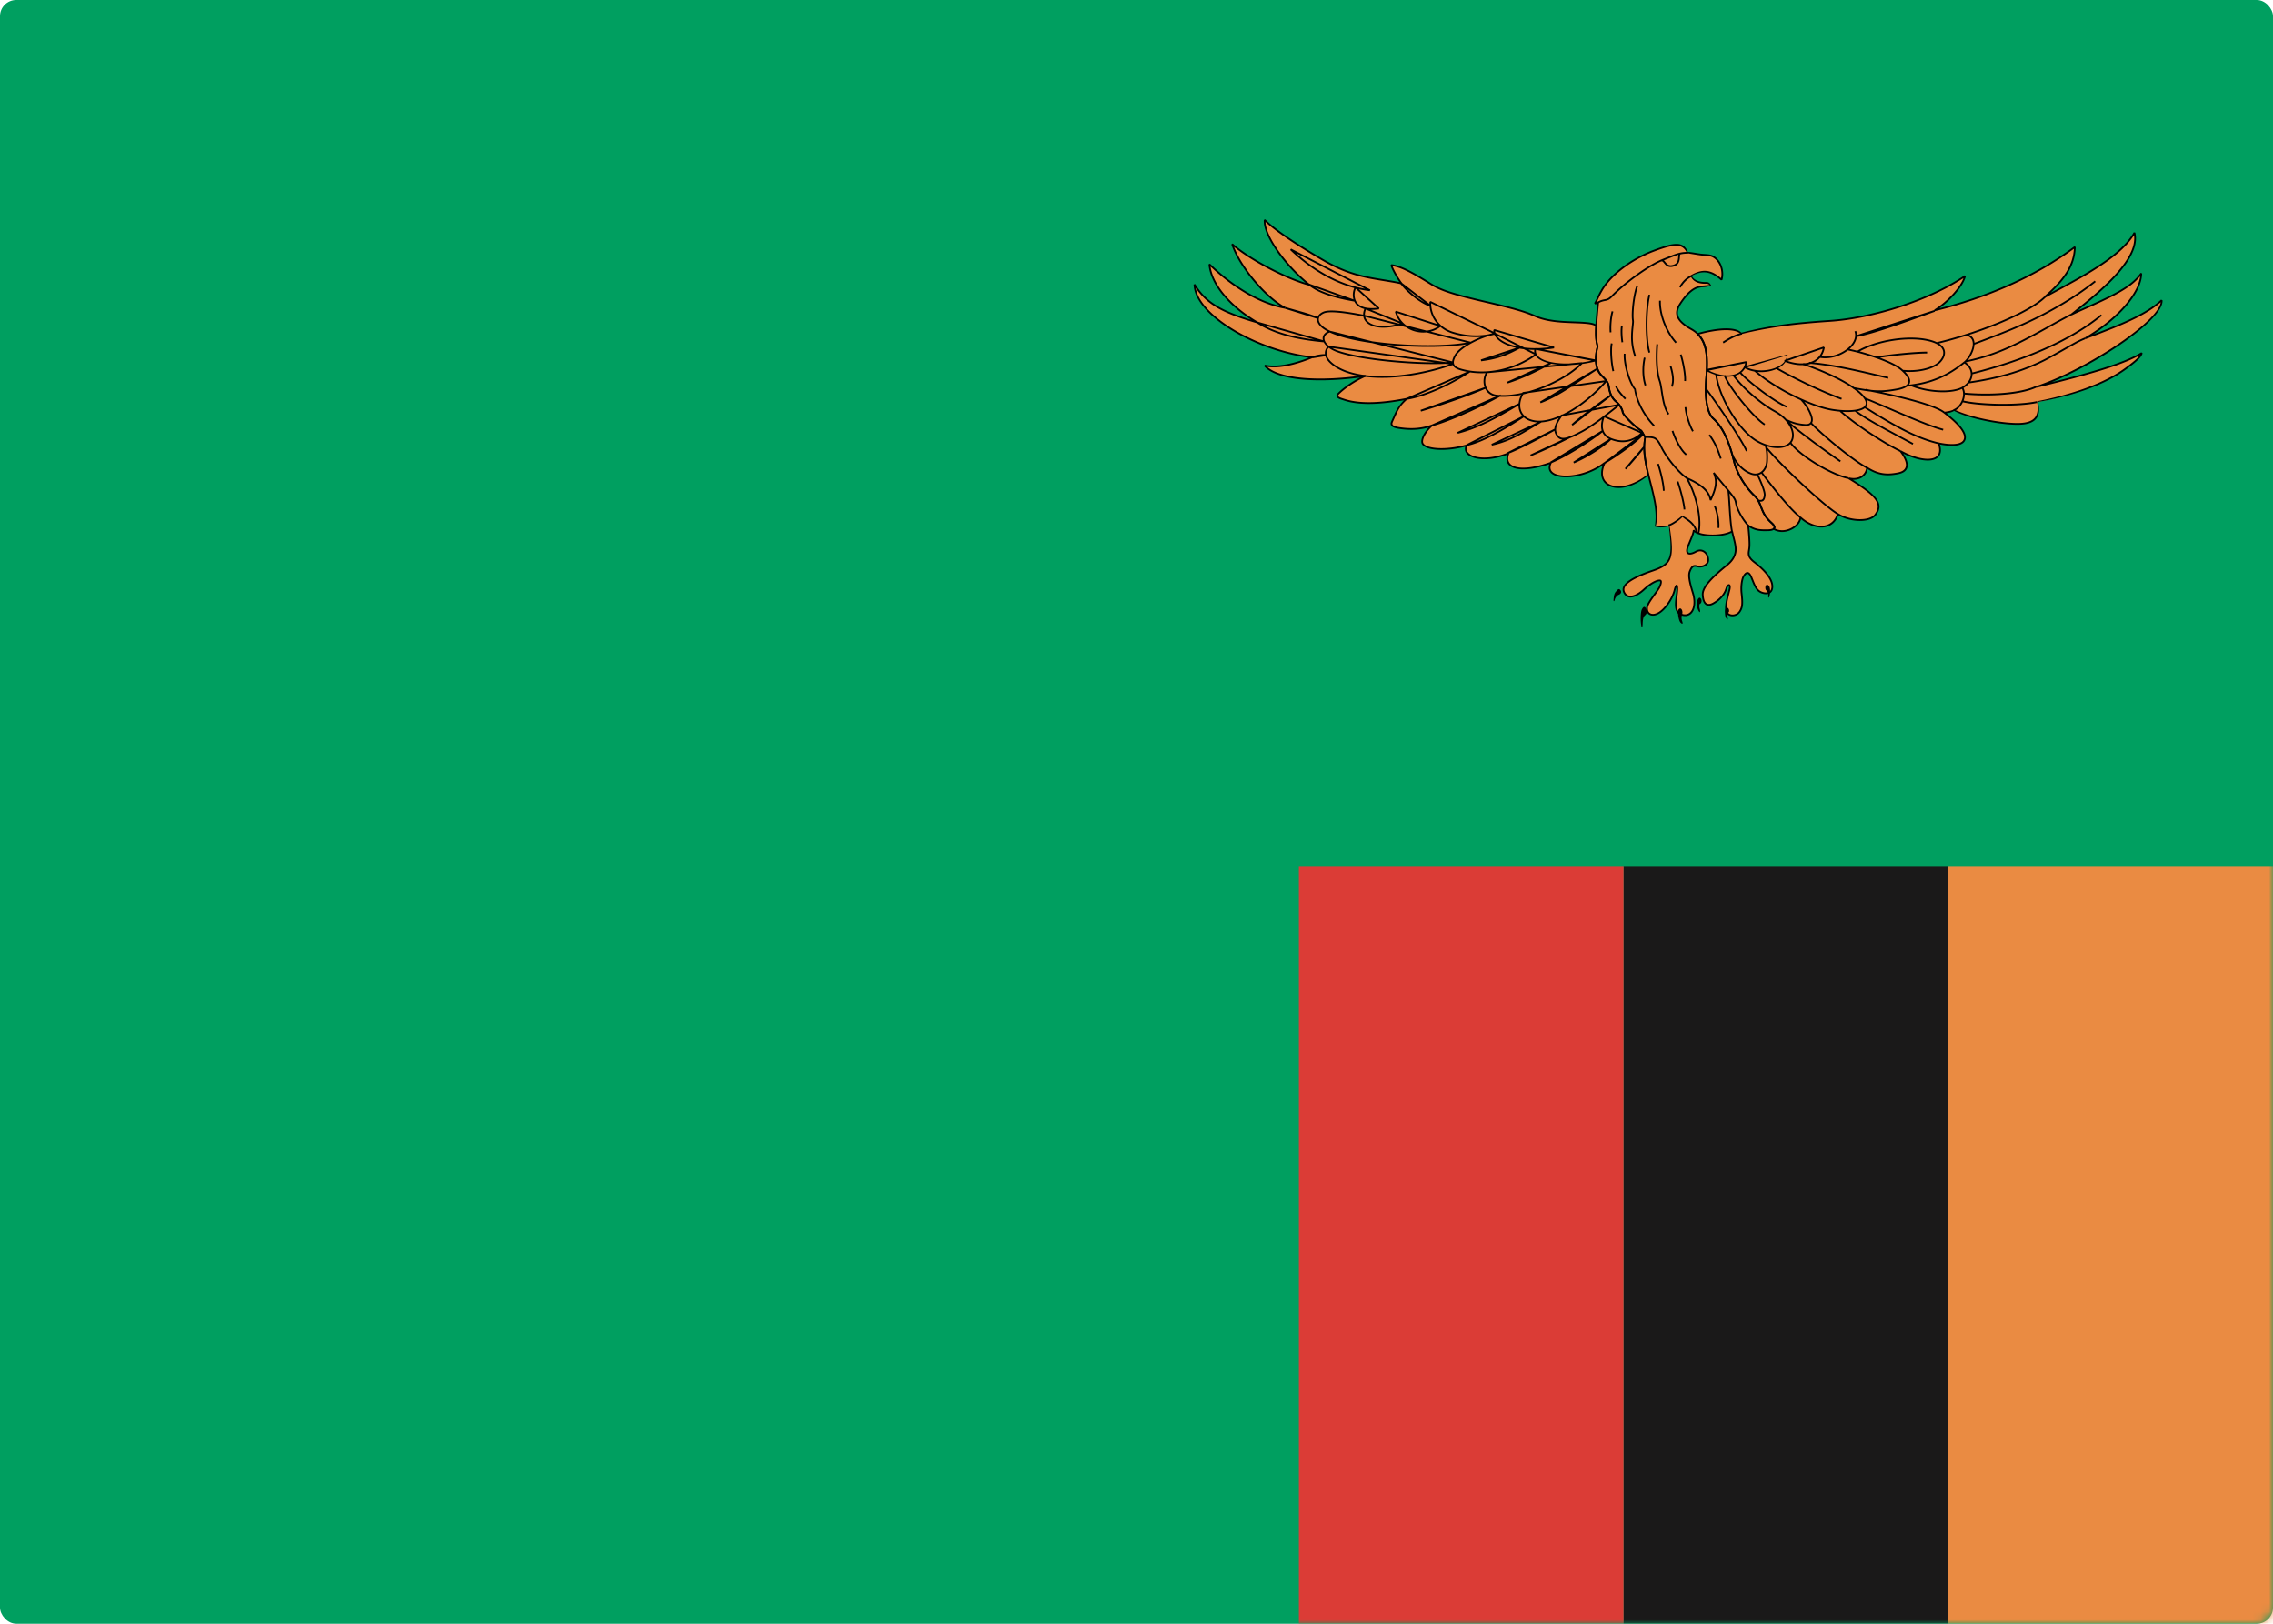 <svg width="280" height="200" viewBox="0 0 280 200" xmlns="http://www.w3.org/2000/svg" xmlns:xlink="http://www.w3.org/1999/xlink"><title>ZM</title><defs><rect id="a" width="280" height="200" rx="2"/></defs><g fill="none" fill-rule="evenodd"><mask id="b" fill="#fff"><use xlink:href="#a"/></mask><use fill="#009F60" xlink:href="#a"/><path fill="#EA8B42" mask="url(#b)" d="M240 106.667h40V200h-40z"/><path fill="#1A1919" mask="url(#b)" d="M200 106.667h40V200h-40z"/><path fill="#DB3C36" mask="url(#b)" d="M160 106.667h40V200h-40z"/><g mask="url(#b)"><path d="M210.142 34.84c-.92.026-1.595-.292-1.836-.827 1.498-.88 2.511-.683 3.768.437.241-.876 0-1.851-.532-2.436-.531-.585-.967-.585-1.69-.635-.725-.048-1.45-.243-1.934-.243-.708-1.56-2.482-.9-4.186-.26-2.77 1.04-5.26 2.927-6.377 4.81-.511.863-.573 1.202-.887 1.69.26-.032.242-.032.403-.13-.193 2.145-.45 4.127-.065 5.395-.482 1.853-.096 3.023.484 3.608s.82.829.918 1.512c.096.681.386 1.314.87 1.705.483.39.773.975.82 1.318.049.34 1.544 1.81 2.174 2.193.242.145.29.439.582.828-.63 3.706 1.884 7.411 1.302 11.067.436.048 1.015 0 1.596-.146.482 3.12.772 4.631-1.933 5.557-2.705.927-4.185 1.84-3.43 2.877.53.73 1.631.094 2.319-.537.531-.487 1.159-.926 1.642-1.072.484-.146.581 0 .338.633-.242.635-1.545 2-1.594 2.682-.048.683.531 1.17 1.45.633.917-.536 1.724-1.94 1.932-2.778.144-.585.387-.976.338 0-.048.975-.628 2.73.677 3.023 1.304.292 1.692-1.268 1.256-2.682-.435-1.413-.58-2.194-.387-2.68.194-.49.387-.78.869-.636.483.146 1.45-.048 1.402-.827-.05-.78-.725-1.414-1.498-.976-.773.439-1.353.374-1.015-.585.242-.683.677-1.512.725-2.047.532.78 3.527.877 4.735.146.29 1.463 1.063 2.779-.627 4.145-1.692 1.364-3.045 2.68-2.997 3.656.05.975.436 1.558 1.305 1.071.869-.486 1.4-1.17 1.594-1.803.194-.634.581-.634.387.147-.193.779-.531 1.9-.387 2.584.146.681 1.209.731 1.642.096.436-.633.338-1.462.242-2.291-.096-.83.05-1.705.242-2.048.193-.34.58-.83.967.098.387.926.579 1.657 1.352 1.901.773.245 1.353-.098 1.209-1.023-.146-.926-1.16-1.951-2.174-2.73-1.015-.78-.677-1.17-.63-1.902.049-.73-.095-2.047-.145-2.632.919.683 1.934.585 2.416.585.483 0 1.277-.15.483-.877-1.594-1.463-1.063-2.342-2.174-3.414-1.11-1.072-2.125-2.73-2.463-4.143-.34-1.414-1.084-3.998-2.561-5.314-.821-.731-1.063-2.73-.87-5.022.193-2.292.242-4.826-1.835-5.996-2.078-1.17-2.03-2.145-1.353-3.169.675-1.023 1.545-2.025 2.657-2.097.25-.015.828-.064 1.063-.236a.84.84 0 0 0-.58-.203" fill="#EA8B42"/><path d="M210.142 34.84c-.92.026-1.595-.292-1.836-.827 1.498-.88 2.511-.683 3.768.437.241-.876 0-1.851-.532-2.436-.531-.585-.967-.585-1.69-.635-.725-.048-1.45-.243-1.934-.243-.708-1.56-2.482-.9-4.186-.26-2.77 1.04-5.26 2.927-6.377 4.81-.511.863-.573 1.202-.887 1.69.26-.032.242-.032.403-.13-.193 2.145-.45 4.127-.065 5.395-.482 1.853-.096 3.023.484 3.608s.82.829.918 1.512c.096.681.386 1.314.87 1.705.483.39.773.975.82 1.318.049.34 1.544 1.81 2.174 2.193.242.145.29.439.582.828-.63 3.706 1.884 7.411 1.302 11.067.436.048 1.015 0 1.596-.146.482 3.12.772 4.631-1.933 5.557-2.705.927-4.185 1.84-3.43 2.877.53.73 1.631.094 2.319-.537.531-.487 1.159-.926 1.642-1.072.484-.146.581 0 .338.633-.242.635-1.545 2-1.594 2.682-.048.683.531 1.17 1.45.633.917-.536 1.724-1.94 1.932-2.778.144-.585.387-.976.338 0-.048.975-.628 2.73.677 3.023 1.304.292 1.692-1.268 1.256-2.682-.435-1.413-.58-2.194-.387-2.68.194-.49.387-.78.869-.636.483.146 1.45-.048 1.402-.827-.05-.78-.725-1.414-1.498-.976-.773.439-1.353.374-1.015-.585.242-.683.677-1.512.725-2.047.532.78 3.527.877 4.735.146.29 1.463 1.063 2.779-.627 4.145-1.692 1.364-3.045 2.68-2.997 3.656.05.975.436 1.558 1.305 1.071.869-.486 1.4-1.17 1.594-1.803.194-.634.581-.634.387.147-.193.779-.531 1.9-.387 2.584.146.681 1.209.731 1.642.096.436-.633.338-1.462.242-2.291-.096-.83.05-1.705.242-2.048.193-.34.58-.83.967.098.387.926.579 1.657 1.352 1.901.773.245 1.353-.098 1.209-1.023-.146-.926-1.16-1.951-2.174-2.73-1.015-.78-.677-1.17-.63-1.902.049-.73-.095-2.047-.145-2.632.919.683 1.934.585 2.416.585.483 0 1.277-.15.483-.877-1.594-1.463-1.063-2.342-2.174-3.414-1.11-1.072-2.125-2.73-2.463-4.143-.34-1.414-1.084-3.998-2.561-5.314-.821-.731-1.063-2.73-.87-5.022.193-2.292.242-4.826-1.835-5.996-2.078-1.17-2.03-2.145-1.353-3.169.675-1.023 1.545-2.025 2.657-2.097.25-.015.828-.064 1.063-.236a.84.84 0 0 0-.58-.203z"/><path d="M196.63 40.107c-.052.99-.028 1.863.176 2.534-.482 1.853-.096 3.023.484 3.608s.82.829.918 1.512c.096.681.386 1.314.87 1.705.483.39.773.975.82 1.318.049.34 1.544 1.81 2.174 2.193.242.145.29.439.582.828-.263 1.54.013 3.08.39 4.616-3.414 2.859-6.785 1.51-5.367-1.415-2.835 2.275-7.73 2.211-6.634 0-4.445 1.56-5.798.26-5.219-1.17-3.735 1.496-5.669.066-5.153-.975-3.092.845-5.09.325-5.412-.194-.32-.52.451-1.69 1.16-2.275-1.417.52-2.77.52-4.059.325-1.287-.196-.965-.586-.708-1.171.26-.585.597-1.51 1.627-2.42-2.463.486-5.556.828-7.73.096-.41-.138-1.11-.293-.677-.73.436-.439 1.74-1.512 3.335-2.195-3.624.537-10.485.927-12.417-1.266 1.884.388 4.3-.391 5.846-1.024-6.088-.683-14.397-4.876-14.494-8.97 1.74 2.826 4.736 3.802 7.731 4.68-4.06-2.39-5.75-5.267-5.894-7.168 2.318 2.243 5.844 4.777 9.324 5.364-2.465-1.316-5.653-5.168-6.523-7.85 1.788 1.608 6.378 4.192 9.518 5.022-2.174-1.707-5.7-5.753-5.508-7.995.821.83 2.851 2.388 7.005 4.826 4.155 2.438 6.41 2.259 9.84 2.99-.628-.845-1.192-1.967-1.24-2.26 1.015.147 1.98.538 4.88 2.34 2.898 1.805 9.232 2.358 12.851 3.95 2.656 1.17 6.44.44 7.504 1.17" fill="#EA8B42"/><path d="M196.63 40.107c-.052.99-.028 1.863.176 2.534-.482 1.853-.096 3.023.484 3.608s.82.829.918 1.512c.096.681.386 1.314.87 1.705.483.39.773.975.82 1.318.049.34 1.544 1.81 2.174 2.193.242.145.29.439.582.828-.263 1.54.013 3.08.39 4.616-3.414 2.859-6.785 1.51-5.367-1.415-2.835 2.275-7.73 2.211-6.634 0-4.445 1.56-5.798.26-5.219-1.17-3.735 1.496-5.669.066-5.153-.975-3.092.845-5.09.325-5.412-.194-.32-.52.451-1.69 1.16-2.275-1.417.52-2.77.52-4.059.325-1.287-.196-.965-.586-.708-1.171.26-.585.597-1.51 1.627-2.42-2.463.486-5.556.828-7.73.096-.41-.138-1.11-.293-.677-.73.436-.439 1.74-1.512 3.335-2.195-3.624.537-10.485.927-12.417-1.266 1.884.388 4.3-.391 5.846-1.024-6.088-.683-14.397-4.876-14.494-8.97 1.74 2.826 4.736 3.802 7.731 4.68-4.06-2.39-5.75-5.267-5.894-7.168 2.318 2.243 5.844 4.777 9.324 5.364-2.465-1.316-5.653-5.168-6.523-7.85 1.788 1.608 6.378 4.192 9.518 5.022-2.174-1.707-5.7-5.753-5.508-7.995.821.83 2.851 2.388 7.005 4.826 4.155 2.438 6.41 2.259 9.84 2.99-.628-.845-1.192-1.967-1.24-2.26 1.015.147 1.98.538 4.88 2.34 2.898 1.805 9.232 2.358 12.851 3.95 2.656 1.17 6.44.44 7.504 1.17z"/><path d="M218.495 65.144c.16-.127.16-.347-.238-.71-1.594-1.463-1.063-2.342-2.174-3.414-1.11-1.072-2.125-2.73-2.463-4.143-.34-1.414-1.084-3.998-2.561-5.314-.821-.731-1.063-2.73-.87-5.022.165-1.961.225-4.1-1.064-5.409 2.415-.683 4.64-.83 5.412-.052 4.01-1.023 7.49-1.333 10.903-1.558 3.929-.262 11.336-1.951 16.62-5.526-.322 1.3-2.126 3.25-3.737 4.225 5.347-1.3 11.789-3.706 17.264-7.8-.065 2.86-2.383 5.004-3.737 6.176 3.737-2.082 9.211-4.681 11.08-7.931.82 3.33-4.766 7.687-7.795 10.092 3.092-1.495 7.087-2.877 8.633-5.087-.033 2.697-3.544 6.045-6.893 7.994 3.415-1.299 7.215-2.665 9.404-4.68.257 2.716-10.21 8.956-15.396 10.66 4.51-1.104 10.372-2.599 12.948-4.16-.128.553-1.18 1.327-1.944 1.891-3.15 2.33-7.983 3.58-10.939 4.155.388 1.626-.128 2.536-1.932 2.665-1.803.13-6.168-.568-8.357-1.674-.322.195-.71.262-1.145.31 2.126 1.608 2.851 2.778 2.416 3.461-.434.683-1.956.56-3.115.317.917 2.584-2.152 2.414-4.711.95 1.015 1.317 1.16 2.437-.242 2.73-1.4.292-2.513.196-3.866-.683-.096.975-1.03 1.626-2.27 1.3 4.252 2.585 4.01 3.527 3.285 4.501-.723.976-3.26.781-4.613-.096-.58 1.999-2.89 2.006-4.615.414-.015.797-1.66 2.378-3.288 1.418" fill="#EA8B42"/><path d="M218.495 65.144c.16-.127.16-.347-.238-.71-1.594-1.463-1.063-2.342-2.174-3.414-1.11-1.072-2.125-2.73-2.463-4.143-.34-1.414-1.084-3.998-2.561-5.314-.821-.731-1.063-2.73-.87-5.022.165-1.961.225-4.1-1.064-5.409 2.415-.683 4.64-.83 5.412-.052 4.01-1.023 7.49-1.333 10.903-1.558 3.929-.262 11.336-1.951 16.62-5.526-.322 1.3-2.126 3.25-3.737 4.225 5.347-1.3 11.789-3.706 17.264-7.8-.065 2.86-2.383 5.004-3.737 6.176 3.737-2.082 9.211-4.681 11.08-7.931.82 3.33-4.766 7.687-7.795 10.092 3.092-1.495 7.087-2.877 8.633-5.087-.033 2.697-3.544 6.045-6.893 7.994 3.415-1.299 7.215-2.665 9.404-4.68.257 2.716-10.21 8.956-15.396 10.66 4.51-1.104 10.372-2.599 12.948-4.16-.128.553-1.18 1.327-1.944 1.891-3.15 2.33-7.983 3.58-10.939 4.155.388 1.626-.128 2.536-1.932 2.665-1.803.13-6.168-.568-8.357-1.674-.322.195-.71.262-1.145.31 2.126 1.608 2.851 2.778 2.416 3.461-.434.683-1.956.56-3.115.317.917 2.584-2.152 2.414-4.711.95 1.015 1.317 1.16 2.437-.242 2.73-1.4.292-2.513.196-3.866-.683-.096.975-1.03 1.626-2.27 1.3 4.252 2.585 4.01 3.527 3.285 4.501-.723.976-3.26.781-4.613-.096-.58 1.999-2.89 2.006-4.615.414-.015.797-1.66 2.378-3.288 1.418zm-45.908-30.27c.58.844 2.415 2.47 3.64 2.795l-3.64-2.796zm3.607 2.306c-.066 1.268.644 3.154 2.802 3.804 2.159.65 4.026.454 5.186.096l-7.988-3.9zm7.947 3.9c-1.965.448-4.308 1.659-4.887 2.73-.58 1.074-.162 1.461.773 1.723 3.125.879 6.667-.064 9.178-1.884l-5.064-2.569zm-.072-.437c-.065 1.348 2.72 2.908 7.36 2.16l-7.36-2.16zm3.075 2.192c-.997.539-2.319 1.245-4.702 1.547l4.702-1.547zm1.998.131c-.451 1.462 2.833 2.567 7.44 1.43l-7.44-1.43zm1.932 1.722c-1.224.716-3.318 1.788-5.378 2.438l5.378-2.438zm-7.891 1.17c-.419.618-.648 2.636 1.128 2.861 3.607.456 8.599-1.982 10.563-3.998l-11.691 1.137zm4.445 2.536c-.919 1.56-.484 3.265 1.546 3.51 2.028.244 5.556-1.413 8.697-4.972l-10.243 1.462zm9.13-2.975c-2.174 1.366-4.541 3.22-7.004 4.145l7.004-4.145zm-4.395 5.753c-.821 1.17-1.015 1.853-.484 2.536.532.682 1.595.195 3.043-.586 1.45-.78 3.43-2.388 4.541-3.266l-7.1 1.316zm6.135-2.534c-1.015.683-4.058 2.925-4.83 3.704l4.83-3.704zm-.917 2.633c-.63 1.656.046 2.486.965 2.826.917.343 2.368.537 3.72-.78l-4.685-2.046zm-6.57 5.703c2.027-.78 5.361-3.023 6.424-3.9l-6.425 3.9zm7.437-2.925c-.82.83-2.751 2.145-4.589 2.925l4.59-2.925zm-.771 2.975c1.642-.976 3.962-2.634 4.735-3.56l-4.735 3.56zm4.83-1.951c-.435.585-1.545 1.9-2.27 2.682l2.27-2.682zm-8.937-1.316c-1.595.829-3.575 1.754-5.023 2.34l5.023-2.34zm-7.826 2.047c1.255-.439 4.735-2.292 5.846-2.925l-5.846 2.925zm-1.98-1.024c2.753-.585 4.927-2.242 6.135-2.876l-6.135 2.876zm-3.093.048c2.32-.486 5.7-2.68 7.053-3.557l-7.053 3.557zm6.473-5.07c-1.788 1.074-4.734 2.829-7.585 3.56l7.585-3.56zm-10.724 2.634c1.884-.488 5.652-2.145 8.455-3.706l-8.455 3.706zm6.57-4.631c-2.077.925-5.653 2.144-7.97 2.827l7.97-2.827zm-9.71 1.364c2.656-.39 6.087-2.243 7.777-3.363l-7.778 3.363zm-12.03-14.088c1.416 1.17 3.914 1.705 5.604 1.997l-5.604-1.997zm-2.256-4.324c2.224 2.113 5.702 4.55 9.76 5.038l-9.76-5.038zm7.989 4.68c-.451.813-.549 3.055 2.866 2.6l-2.866-2.6zm1.224 2.6c-.547 1.17.355 3.153 4.573 1.854l-4.573-1.855zm3.735.39c.677 2.536 3.833 3.088 5.476 1.756l-5.476-1.756zm-3.881.504c-2.028-.39-4.251-.731-5.025-.39-.771.342-1.032 1.097-.048 1.854 3.237 2.484 15.026 2.534 18.167 1.851l-13.094-3.315zm-4.251 1.95c-1.16.39-1.086 1.639.82 2.389 2.852 1.122 10.823 1.756 14.351 1.414l-15.171-3.802zm-.146 1.854c-.628.633-.35 1.42.291 1.997 2.72 2.46 9.38 2.128 15.026.146l-15.317-2.143zm-2.028 1.325c.483-.202 1.256-.327 1.714-.277l-1.714.277zm-6.763-4.3c2.222 1.414 4.977 2.047 8.261 2.34l-8.261-2.34zm3.43-1.803c1.69.503 2.656.704 4.058 1.259l-4.058-1.259zm80.02.373c-2.19.78-7.343 2.73-9.662 3.12l9.662-3.12zm-28.133 7.312c1.692.958 4.589 1.31 4.928-1.006l-4.928 1.006zm4.734-.373c1.739 1.024 5.267.39 5.169-1.56l-5.169 1.56zm4.927-.781c1.788.683 4.397.733 4.831-1.657l-4.83 1.657z"/><path d="M224.152 43.957c2.318.439 5.023-1.51 4.396-3.167m-13.961.29c-1.063.303-1.692.706-2.32 1.11m15.299.841c1.932.39 5.412 1.43 6.634 2.47 1.224 1.04 1.611 2.08-.58 2.47-2.189.39-3.284.196-5.346-.195m.516-4.452c2.319-1.364 6.183-2 8.744-1.414 2.56.585 2.126 1.999 1.353 2.73-.773.731-2.561 1.218-4.493 1.024m-3.285-1.638c1.449-.252 4.59-.604 6.28-.604m14.494-6.825c-2.03 1.997-8.31 4.483-13.286 5.655m3.624-1.025c1.738.438.559 2.752-.194 3.365-1.74 1.412-3.768 2.582-7.102 2.925m.531-.05c1.69.733 5.025 1.121 6.426.196 1.4-.926 1.208-2.34.097-3.023m-2.465 6.192c-1.304-1.122-7.634-2.438-9.71-2.829m10.855 2.52c.708-.228 1.721-1.642 1.079-2.747m-25.559-2.112c2.176 1.949 6.717 4.387 9.616 4.827 2.899.439 5.168-.1 3.672-1.756-1.499-1.657-5.364-3.218-7.344-3.9m16.692 9.775c-3.14-.731-6.643-2.9-9.108-4.461m.05-1.074c2.607 1.026 7.342 3.267 9.613 3.852m-5.266 2.633c-1.836-.878-5.362-3.12-7.392-4.923m1.836-.05c1.304 1.072 5.218 3.073 7.102 4.095m-16.862-9.359c2.32 1.316 5.654 2.925 8.07 3.802m-4.01-4.437c3.38.294 6.377 1.074 9.758 1.853m-19.18 9.555c.386.781 1.111 1.805 2.272 2.244 1.158.438 1.932-.537 1.98-1.56.048-1.024-.06-1.568-.206-1.957m-6.076-8.769c.34 2.925 2.851 6.971 4.977 8.24 2.126 1.266 3.818.779 4.251.146.436-.635.415-2.464-2.03-3.803-1.813-.994-4.057-3.024-5.07-4.437m-1.065.049c.388 1.17 3.383 5.07 4.929 6.045m-7.296-4.485c1.112 1.462 4.495 6.338 5.072 7.75m-.771-9.651c.771.877 4.01 3.51 5.7 4.193m.048 1.656a5.766 5.766 0 0 0 2.223.585c.628.05 1.015-.292.774-1.071-.242-.78-.774-1.56-1.257-2.05m-1.337 5.284c1.191 1.722 5.283 4.03 7.15 4.387m2.32-1.268c-1.773-.877-5.798-4.323-6.924-5.524m3.308 11.212c-1.546-.878-6.884-5.851-8.816-8.19m4.201 8.604c-1.496-1.17-4.01-4.509-4.78-5.532m3.138-6.339c1.546 1.413 5.17 3.997 6.57 4.973m-10.24 1.56c.58 1.22.965 2.242.917 2.632-.048.39-.146.78-.773.633m38.52-22.912c-4.058 2.081-7.536 4.616-13.012 5.785m.967-2.145c3.864-1.43 9.856-3.64 15.009-7.735m-15.266 11.376c5.733-1.43 11.853-3.77 16.039-7.216m-1.997 2.86c-3.221 1.3-5.733 4.225-14.43 5.46m8.423.487c-2.318 1.11-6.813 1.06-8.938.857m8.986 1.049c-2.512.553-7.342.352-9.178-.101m-44.882-12.164c.917-.487 1.04-.091 1.714-.78 1.884-1.926 4.759-3.875 6.233-4.46 1.473-.585 2.102-.903 3.14-.878m-3.294.972c.435-.203.46 1.003 1.611.57.858-.323.386-1.427.756-1.46m1.29 2.795c-.63.327-1.04.805-1.355 1.36m-8.309 2.979c-.24.827-.29 1.9-.24 2.582m.144 1.366c-.194.828 0 2.632.194 3.412m.338 1.853c.192.554.82 1.209 1.158 1.56m-.096-5.557c-.096 1.218.58 3.558 1.257 4.34.144 1.12.917 3.07 2.367 4.532m-3.961-12.333c-.096.536-.048 1.364.048 2.047m1.836-6.923c-.484 1.22-.63 3.51-.532 4.193.096.683-.483 2.193.29 4.485m1.74-7.604c-.483 1.997-.435 5.655 0 7.117m-.581.633c-.242 1.072-.242 2.39.098 3.412m1.786-10.433c-.048 1.512.629 3.658 1.982 5.168m-2.32.196c-.144 1.803-.048 3.51.29 4.484.338.975.291 2.974 1.112 4.144m.24-5.947c.194.73.484 1.755.146 2.534m1.111-3.948c.386 1.267.58 2.682.531 3.267m.048 3.217c.098 1.072.532 2.291.92 2.973m-2.514-.048c.34 1.023 1.015 2.39 1.692 2.924m2.85-2.436c.82 1.17 1.112 2.047 1.402 2.925M202.654 53.805c.917.098 1.352-.145 1.98 1.22.627 1.364 2.463 3.557 3.334 3.948.869.39 2.511 1.218 2.753 2.632.435-.975.967-2.095.386-3.363 1.208 1.51 2.56 2.876 2.755 3.802.193.927.95 2.097 1.529 2.73m-9.856-.065c.451-.097 1.257-.681 1.643-1.105.548.293 1.642.845 1.836 2.048m.193.065c.386-1.43-.032-4.387-1.417-6.825m-3.544-1.755c.355 1.072.677 2.47.71 3.315m1.707-1.137c.419 1.168.804 2.827.837 3.445m3.735-.424c.323.78.516 1.984.453 2.698m1.673.423c-.257-1.202-.32-4.063-.45-4.974"/><path d="M198.767 73.864c.03-.336.056-.726.278-.974.223-.249.362-.46.557-.213.195.248.07.48-.195.585-.264.106-.445.407-.487.602-.041.195-.18.301-.153 0M202.176 77.002c-.123-.722-.062-1.652.075-1.928.138-.276.313-.46.475-.184.163.276.225.666-.075.896-.265.203-.287.71-.3 1.079-.012.367-.1.573-.175.137M206.737 75.167c-.085.256.022 1.295.31 1.554.203.183.297.14.176-.2a1.268 1.268 0 0 1-.01-.836c.065-.18.054-.498-.09-.657-.143-.16-.32-.06-.386.139M209.512 73.716c-.182-.24-.354.048-.42.251-.133.407-.033.99.177 1.319.21.33.176-.116.11-.31-.066-.194-.077-.582.066-.621.144-.038.244-.407.067-.64M212.82 74.87c-.178-.083-.353.21-.332.559.017.26.034.593.199.767.111.117.188.192.133-.122-.055-.314.033-.576.132-.663.1-.087.055-.454-.132-.541M217.563 72.077c-.13.15-.122.496 0 .624.12.128.298.311.265.622-.034.312.066.422.154.074s.1-.861 0-1.1c-.1-.239-.31-.348-.42-.22" fill="#000"/><g fill="#000" fill-rule="nonzero"><path d="M210.139 34.733c-.87.024-1.512-.268-1.736-.764 1.37-.693 2.336-.565 3.6.561l.174-.051c.246-.89.015-1.91-.556-2.538a2.13 2.13 0 0 0-.407-.356c-.313-.205-.572-.26-1.19-.302l-.165-.011a9.211 9.211 0 0 1-.905-.115c-.685-.112-.803-.128-1.036-.128-.527-1.315-1.587-1.243-4.224-.253-2.782 1.044-5.296 2.943-6.431 4.856-.15.252-.27.473-.38.696-.066.133-.257.542-.238.502-.045.094-.045.094-.092.185-.055.107-.11.204-.175.303l.104.165c.089-.011.089-.011.153-.021a.545.545 0 0 0 .145-.04c.035-.016.066-.035.147-.084l-.162-.102-.054.573c-.277 2.942-.305 3.884-.007 4.863-.441 1.633-.205 2.93.51 3.652.683.689.806.874.888 1.452.105.74.422 1.38.908 1.774.414.334.73.876.783 1.249.052.37 1.537 1.853 2.224 2.27.079.047.136.115.208.238.023.04.115.208.14.25.065.114.128.212.203.312-.288 1.494-.097 2.756.626 5.558.708 2.738.894 3.937.657 5.428.552.175 1.146.122 1.727-.025.471 3.814.296 4.568-1.994 5.351-1.445.496-2.448.954-3.043 1.414-.677.522-.844 1.071-.44 1.628.512.703 1.524.356 2.48-.52.562-.516 1.164-.917 1.6-1.05.388-.116.42-.06.207.492-.085.223-.181.365-.766 1.173l-.128.178c-.46.648-.684 1.049-.707 1.362-.06.854.694 1.27 1.61.734.854-.5 1.735-1.844 1.983-2.845.067-.272.158-.496.197-.522-.05.034-.085-.002-.08.023.017.086.021.242.01.467-.009.171-.021.274-.083.724-.028.207-.044.339-.058.477-.113 1.115.098 1.752.901 1.933 1.314.294 1.886-1.184 1.383-2.82-.452-1.465-.561-2.175-.39-2.608.212-.537.377-.68.738-.572.696.21 1.587-.173 1.54-.937-.059-.922-.86-1.515-1.658-1.062-.37.21-.675.288-.83.225-.144-.058-.174-.274-.03-.68.065-.187.13-.348.28-.708l.002-.003c.311-.744.42-1.05.448-1.363l-.195.05c.57.837 3.63.934 4.878.178l-.16-.07c.04.205.084.384.17.714.318 1.224.36 1.703.07 2.327-.16.345-.429.674-.83.998-2.064 1.665-3.081 2.827-3.036 3.745.059 1.152.576 1.658 1.464 1.16.842-.471 1.428-1.156 1.644-1.865.076-.248.187-.39.217-.384.019.004.039.172-.036.473l-.148.582c-.057.222-.1.403-.137.577-.137.634-.18 1.112-.103 1.473.167.78 1.351.844 1.836.135.382-.556.407-1.09.26-2.357v-.008c-.087-.749.03-1.627.228-1.982.117-.206.238-.345.347-.376.126-.036.27.085.428.463.052.125.228.564.267.657.324.775.606 1.132 1.152 1.305.892.282 1.496-.18 1.347-1.143-.135-.857-.973-1.844-2.215-2.799-.474-.364-.656-.64-.677-.947-.009-.126 0-.205.045-.493.025-.156.037-.255.045-.369.02-.3.01-.708-.025-1.22-.014-.204-.03-.418-.052-.66-.013-.156-.061-.675-.07-.768l-.17.095c.141.105.289.195.442.272.577.287 1.08.351 1.86.337l.178-.003c.328 0 .623-.057.787-.189.248-.2.17-.506-.232-.875-.725-.665-.963-1.075-1.317-2.016a5.177 5.177 0 0 0-.252-.592 2.986 2.986 0 0 0-.603-.803c-1.12-1.082-2.107-2.727-2.433-4.09-.571-2.38-1.364-4.274-2.594-5.37-.744-.663-1.038-2.52-.834-4.933.279-3.32-.091-5.085-1.89-6.098-1.81-1.02-2.077-1.866-1.316-3.016.845-1.28 1.652-1.99 2.575-2.05.507-.03.907-.1 1.12-.256-.202-.33-.37-.403-.646-.397zm.005.215c.218-.005.343.05.512.18-.163-.05-.545.015-1.004.044-1.01.065-1.861.813-2.74 2.145-.834 1.26-.524 2.245 1.39 3.322 1.697.956 2.052 2.651 1.78 5.893-.209 2.477.094 4.389.906 5.111 1.187 1.058 1.966 2.92 2.528 5.26.336 1.404 1.344 3.086 2.493 4.195.246.237.42.474.56.746.082.16.143.305.243.57.364.97.618 1.407 1.373 2.099.318.292.36.454.242.548-.114.092-.37.142-.653.142l-.183.003c-.748.014-1.221-.047-1.76-.315a2.71 2.71 0 0 1-.41-.251l-.17.095.07.77c.02.24.038.452.051.654.034.503.044.904.025 1.192-.007.106-.019.2-.042.35-.048.306-.058.392-.048.54.026.378.242.705.76 1.104 1.201.923 2.01 1.876 2.134 2.661.124.799-.324 1.14-1.07.905-.471-.149-.717-.461-1.019-1.183-.038-.092-.215-.53-.268-.657-.194-.466-.425-.661-.684-.587-.18.052-.33.223-.474.477-.225.4-.347 1.323-.255 2.113v.008c.14 1.213.117 1.714-.224 2.21-.388.568-1.326.517-1.45-.058-.067-.323-.027-.776.103-1.382.037-.172.08-.35.135-.57l.15-.583c.102-.414.067-.698-.133-.736-.182-.034-.357.188-.461.532-.2.653-.75 1.295-1.545 1.74-.716.402-1.093.033-1.145-.983-.04-.815.954-1.952 2.957-3.566.425-.344.716-.699.89-1.075.318-.686.273-1.2-.058-2.472a11.587 11.587 0 0 1-.167-.703l-.16-.07c-1.163.703-4.097.61-4.591-.116l-.195.051c-.026.282-.132.58-.433 1.3l-.001.003c-.152.364-.218.526-.286.718-.177.502-.13.838.152.952.233.096.594.003 1.017-.237.645-.366 1.289.11 1.338.889.036.578-.69.89-1.264.717-.498-.15-.751.071-1 .698-.196.497-.082 1.237.385 2.752.463 1.505-.035 2.791-1.131 2.546-.662-.149-.838-.682-.735-1.702.013-.134.03-.265.058-.468a7.79 7.79 0 0 0 .084-.743 2.36 2.36 0 0 0-.014-.52c-.03-.15-.123-.244-.25-.16-.102.07-.204.32-.285.65-.235.948-1.083 2.243-1.882 2.71-.774.452-1.337.142-1.29-.532.02-.257.234-.641.669-1.253l.127-.176c.605-.837.697-.973.792-1.223.268-.696.124-.953-.469-.774-.472.143-1.099.56-1.683 1.095-.87.8-1.76 1.105-2.161.553-.326-.449-.197-.873.397-1.33.572-.442 1.557-.893 2.981-1.381 2.424-.83 2.622-1.681 2.005-5.675-.69.052-1.259.103-1.69.055.338-1.407.149-2.624-.566-5.392-.716-2.772-.904-4.014-.643-5.55-.09-.175-.148-.266-.209-.373-.022-.04-.115-.21-.14-.252-.089-.152-.168-.245-.283-.313-.634-.386-2.082-1.832-2.122-2.116-.06-.429-.405-1.02-.86-1.387-.44-.356-.733-.946-.83-1.636-.091-.636-.236-.855-.95-1.573-.655-.662-.877-1.882-.455-3.505-.287-.998-.26-1.934.015-4.839l.053-.574-.162-.101c-.082.05-.102.062-.124.072a.346.346 0 0 1-.091.024l-.146.02.103.165c.068-.106.127-.208.185-.32.049-.096.049-.096.095-.192-.018.038.172-.369.237-.499.108-.219.225-.435.372-.682 1.108-1.867 3.583-3.737 6.322-4.765 2.527-.949 3.499-1.014 4.052.204.313.063.43.08 1.099.188.398.065.655.1.925.117l.165.011c.583.04.814.089 1.087.268.122.08.241.184.366.321.52.573.734 1.515.507 2.335l.175-.052c-1.331-1.186-2.397-1.327-3.894-.449.222.724.946 1.055 1.894 1.028h-.001z"/><path d="M196.523 40.101c-.059 1.126-.01 1.941.18 2.571-.44 1.633-.204 2.93.51 3.652.684.689.807.874.89 1.452.104.74.421 1.38.907 1.774.414.334.73.876.783 1.249.052.37 1.537 1.853 2.224 2.27.079.047.136.115.208.238.023.04.115.208.14.25.065.114.128.212.203.312-.252 1.28-.106 2.63.372 4.577-1.53 1.202-3.203 1.7-4.36 1.334-1.093-.346-1.453-1.392-.807-2.727l-.163-.13c-1.303 1.044-3.174 1.666-4.724 1.658-1.497-.008-2.214-.586-1.747-1.527l-.132-.149c-3.83 1.345-5.752.622-5.083-1.028l-.14-.14c-3.14 1.257-5.631.411-5.017-.828l-.124-.152c-2.609.713-4.896.492-5.293-.147-.25-.406.359-1.493 1.138-2.135l-.105-.184c-1.267.464-2.541.541-4.007.32-.547-.083-.792-.2-.84-.345-.037-.11-.016-.17.184-.608l.03-.069c.547-1.235.75-1.59 1.472-2.267l.128-.116-.091-.186c-3.138.62-5.811.728-7.675.1-.045-.016-.232-.075-.276-.09-.223-.073-.36-.137-.427-.208-.062-.065-.055-.131.067-.254.681-.686 1.999-1.615 3.3-2.172l-.057-.206c-5.398.8-10.746.557-12.32-1.23l-.102.176c1.613.333 3.683-.119 5.907-1.03l-.028-.206c-6.69-.75-14.31-5.15-14.4-8.866l-.198.06c1.483 2.408 3.484 3.463 7.793 4.725l.084-.196c-3.598-2.118-5.673-4.866-5.84-7.082l-.182.085c2.85 2.76 6.287 4.872 9.38 5.393l.069-.2c-2.434-1.3-5.609-5.126-6.472-7.79l-.173.114c1.953 1.757 6.604 4.265 9.562 5.046l.093-.189c-2.743-2.154-5.63-6.001-5.467-7.9l-.183.066c1.034 1.044 3.384 2.705 7.027 4.843 2.27 1.331 4.006 1.945 6.285 2.366.32.06.63.112 1.118.192 1.377.226 1.752.291 2.468.444l.109-.17c-.557-.75-1.168-1.894-1.22-2.212l-.121.124c1.09.157 2.146.65 4.838 2.325 1.337.832 2.945 1.314 6.853 2.223l.18.042c3.118.726 4.504 1.107 5.832 1.692.724.32 1.564.517 2.562.632.669.077 1.15.103 2.367.146 1.595.057 2.19.13 2.557.382l-.046-.094zm.167-.083c-.417-.287-1.018-.361-2.67-.42-1.211-.042-1.69-.068-2.351-.144-.978-.113-1.798-.306-2.5-.616-1.345-.592-2.737-.976-5.87-1.705l-.18-.041c-3.88-.903-5.48-1.382-6.788-2.197-2.716-1.689-3.794-2.192-4.92-2.355l-.121.124c.059.36.683 1.53 1.259 2.306l.108-.17c-.72-.153-1.098-.219-2.479-.445-.485-.08-.794-.132-1.113-.191-2.256-.417-3.969-1.023-6.216-2.341-3.628-2.13-5.965-3.78-6.983-4.809l-.183.067c-.17 1.997 2.752 5.892 5.55 8.088l.092-.188c-2.924-.773-7.546-3.264-9.473-4.998l-.174.113c.88 2.717 4.092 6.587 6.575 7.912l.068-.2c-3.044-.514-6.445-2.604-9.267-5.337l-.182.086c.174 2.295 2.293 5.101 5.947 7.252l.084-.196c-4.26-1.248-6.224-2.283-7.67-4.633l-.199.06c.093 3.86 7.806 8.313 14.59 9.074l-.029-.207c-2.187.896-4.223 1.34-5.783 1.018l-.102.177c1.645 1.868 7.034 2.113 12.512 1.301l-.057-.205c-1.329.569-2.67 1.513-3.369 2.218-.198.2-.22.397-.07.555.1.105.258.179.514.264l.276.088c1.908.644 4.613.534 7.784-.092l-.092-.187c-.067.06-.067.06-.132.121a5.464 5.464 0 0 0-1.024 1.293 6.817 6.817 0 0 0-.29.57c-.053.117-.208.476-.208.474-.014.034-.014.034-.03.066-.235.519-.255.576-.192.766.083.249.39.395 1.012.49 1.499.226 2.809.147 4.113-.33l-.105-.185c-.855.705-1.514 1.88-1.184 2.414.464.748 2.84.977 5.531.242l-.124-.152c-.745 1.505 2.005 2.438 5.29 1.123l-.14-.14c-.769 1.897 1.383 2.706 5.353 1.312l-.131-.15c-.56 1.13.308 1.829 1.938 1.838 1.598.009 3.517-.63 4.859-1.706l-.163-.13c-.701 1.445-.29 2.638.935 3.025 1.234.39 2.98-.128 4.597-1.482-.436-2.03-.58-3.354-.354-4.68-.09-.175-.148-.266-.209-.373-.022-.04-.115-.21-.14-.252-.089-.152-.168-.245-.283-.313-.634-.386-2.082-1.832-2.122-2.116-.06-.429-.405-1.02-.86-1.387-.44-.356-.733-.946-.83-1.636-.091-.636-.236-.855-.95-1.573-.655-.662-.877-1.882-.455-3.505-.184-.659-.23-1.453-.173-2.556l-.047-.094z"/><path d="M218.562 65.228c.249-.198.17-.506-.233-.874-.725-.665-.963-1.075-1.317-2.016a5.177 5.177 0 0 0-.252-.592 2.986 2.986 0 0 0-.603-.803c-1.12-1.082-2.107-2.727-2.433-4.09-.571-2.38-1.364-4.274-2.594-5.37-.744-.663-1.038-2.52-.834-4.933.234-2.786.025-4.356-1.095-5.494l-.047.18c2.553-.722 4.617-.776 5.307-.08 3.537-.848 6.464-1.228 10.986-1.527 5.091-.339 12.083-2.439 16.673-5.544l-.164-.115c-.304 1.227-2.04 3.16-3.689 4.159l.08.197c6.344-1.543 12.396-4.149 17.304-7.82l-.17-.088c-.053 2.284-1.345 4.06-3.7 6.098l.121.175c.37-.206 3.159-1.717 4.013-2.2 3.731-2.11 6-3.845 7.107-5.771l-.196-.028c.255 1.038-.12 2.243-1.051 3.599-.835 1.215-2.075 2.502-3.702 3.92-.864.753-1.417 1.202-3.005 2.463l.113.18c.341-.164.708-.335 1.149-.535.318-.145 1.437-.646 1.477-.664 3.423-1.542 5.076-2.533 6.049-3.923l-.195-.063c-.03 2.406-3.048 5.697-6.84 7.903l.092.194.998-.379c.401-.152.71-.27 1.01-.386 3.728-1.439 5.9-2.526 7.43-3.936l-.178-.069c.223 2.356-9.265 8.556-15.323 10.547l.059.207c6.919-1.694 10.825-2.869 12.978-4.172l-.16-.117c-.054.23-.306.539-.731.912-.172.151-.368.31-.598.487-.163.125-.29.22-.574.43-2.624 1.94-6.588 3.298-10.896 4.136.302 1.751-.24 2.543-1.92 2.663-2.007.145-6.31-.657-8.3-1.663-.37.165-.68.24-1.206.299l-.052.193c2.012 1.522 2.796 2.68 2.39 3.317-.338.532-1.517.58-3.003.27l-.123.141c.404 1.14.03 1.75-.962 1.85-.94.094-2.324-.303-3.595-1.03l-.138.16c1.058 1.374 1.035 2.305-.179 2.559-1.48.309-2.536.143-3.785-.668l-.165.08c-.094.949-1.004 1.503-2.136 1.206l-.083.197c3.623 2.201 4.149 3.143 3.254 4.344-.65.876-3.083.777-4.469-.122l-.16.06c-.534 1.84-2.699 1.972-4.44.365l-.18.077c-.02 1.01-1.814 2.102-3.126 1.327l.012.177zm-.133-.168l.012.177c1.457.86 3.427-.338 3.45-1.508l-.18.077c1.844 1.701 4.204 1.557 4.79-.464l-.161.06c1.47.953 4.025 1.057 4.757.07.995-1.335.401-2.398-3.315-4.656l-.082.196c1.253.328 2.296-.307 2.403-1.395l-.165.08c1.299.844 2.412 1.018 3.946.698 1.416-.295 1.444-1.422.305-2.901l-.138.159c1.307.748 2.732 1.156 3.723 1.057 1.132-.114 1.592-.866 1.142-2.136l-.123.141c1.577.33 2.819.279 3.227-.364.497-.78-.342-2.017-2.441-3.605l-.053.193c.554-.062.889-.144 1.188-.325 1.923 1.028 6.265 1.838 8.31 1.69 1.815-.13 2.445-1.05 2.029-2.798 4.253-.713 8.242-2.08 10.898-4.043a34.1 34.1 0 0 0 .577-.432c.234-.18.433-.342.609-.496.457-.402.731-.737.799-1.025l-.16-.116c-2.125 1.286-6.027 2.46-12.918 4.147l.059.207c6.16-2.026 15.707-8.264 15.469-10.772l-.18-.07c-1.504 1.386-3.658 2.465-7.362 3.895l-1.009.385-.998.379.091.193c3.852-2.24 6.917-5.582 6.947-8.086l-.195-.063c-.941 1.345-2.575 2.325-5.961 3.85l-1.478.664c-.441.2-.81.372-1.153.538l.113.181c1.59-1.263 2.145-1.713 3.013-2.469 1.639-1.428 2.89-2.727 3.737-3.96.963-1.402 1.356-2.664 1.083-3.773l-.197-.028c-1.082 1.882-3.329 3.6-7.028 5.692-.851.482-3.64 1.992-4.01 2.199l.121.175c2.399-2.075 3.72-3.891 3.774-6.255l-.17-.089c-4.883 3.652-10.91 6.246-17.227 7.783l.081.196c1.693-1.025 3.466-3 3.786-4.291l-.164-.115c-4.556 3.082-11.511 5.17-16.567 5.507-4.534.3-7.473.682-10.922 1.562-.665-.746-2.788-.69-5.415.053l-.047.179c1.06 1.076 1.262 2.6 1.034 5.324-.21 2.477.093 4.389.905 5.111 1.187 1.058 1.966 2.92 2.528 5.26.336 1.404 1.344 3.086 2.493 4.195.246.237.42.474.56.746.082.16.143.305.243.57.364.97.618 1.407 1.373 2.099.319.291.36.454.244.547zm-45.93-30.126c.702 1.025 2.58 2.541 3.7 2.839l.092-.19-3.64-2.795-.153.146zm.176-.122l-.153.147 3.639 2.795.093-.19c-1.065-.282-2.903-1.766-3.58-2.752zm3.412 2.363c-.085 1.654.95 3.33 2.879 3.912 1.91.576 3.779.55 5.248.096l.015-.2-7.989-3.9-.153.092zm.214.01l-.154.092 7.988 3.9.016-.2c-1.43.441-3.255.467-5.124-.096-1.829-.551-2.807-2.135-2.726-3.695zm7.816 3.79c-2.096.478-4.385 1.726-4.958 2.784-.566 1.05-.275 1.566.839 1.877 3.003.845 6.578.051 9.27-1.9l-.015-.183-5.064-2.569-.072-.008zm-.024.201l5.064 2.569-.015-.183c-2.64 1.914-6.15 2.694-9.086 1.867-.992-.277-1.203-.65-.708-1.567.536-.991 2.775-2.212 4.817-2.677l-.072-.009zm-.131-.538c-.083 1.707 3.298 2.946 7.483 2.27l.013-.209-7.359-2.159-.137.098zm.077.109l7.36 2.159.012-.21c-4.07.657-7.308-.53-7.235-2.047l-.137.098zm3.056 1.993c-1.625.877-2.726 1.289-4.666 1.535l.045.216 4.703-1.547-.082-.204zm.099.197l-.082-.204-4.702 1.546.045.217c1.97-.25 3.093-.67 4.739-1.559zm1.845-.003c-.538 1.746 3.232 2.637 7.568 1.566l-.005-.21-7.44-1.43-.123.074zm.082.139l7.44 1.45-.005-.213c-4.197 1.052-7.77.195-7.312-1.312l-.123.075zm1.899 1.522c-1.603.937-3.591 1.871-5.356 2.428l.076.201 5.378-2.438-.098-.19zm.107.186l-.098-.19-5.377 2.437.076.2c1.782-.562 3.784-1.502 5.4-2.447zm-8.033 1.017c-.693 1.024-.361 2.83 1.203 3.028 3.298.417 8.363-1.679 10.654-4.03l-.087-.182-11.692 1.137-.078.047zm.099.167l11.691-1.137-.087-.182c-2.246 2.305-7.246 4.374-10.473 3.966-1.372-.174-1.669-1.784-1.053-2.693l-.078.046zm4.343 2.374c-1.02 1.733-.376 3.43 1.625 3.671 2.263.273 5.845-1.67 8.79-5.007l-.095-.178-10.243 1.463-.077.051zm.107.161l10.243-1.462-.096-.178c-2.902 3.29-6.423 5.2-8.603 4.937-1.836-.221-2.414-1.74-1.467-3.348l-.077.051zm9.058-3.172c-.339.213-.695.446-1.141.743l-1.171.785c-2.03 1.357-3.304 2.093-4.673 2.607l.092.193 7.005-4.144-.112-.184zm.114.182l-.111-.183-7.005 4.144.092.194c1.389-.522 2.673-1.265 4.716-2.63l1.171-.785c.445-.296.8-.528 1.137-.74zm-4.54 5.6c-.88 1.256-1.029 1.96-.48 2.665.515.66 1.3.454 3.178-.559.513-.276 1.118-.667 1.81-1.164.242-.173.493-.358.754-.555.342-.257.69-.527 1.086-.839l.907-.717-.086-.19-7.1 1.316-.069.044zm.107.168l7.1-1.316-.085-.19-.906.717c-.395.31-.742.58-1.082.836-.26.196-.51.38-.75.552-.686.492-1.283.879-1.787 1.15-1.772.955-2.496 1.144-2.908.615-.475-.61-.347-1.221.486-2.408l-.068.044zm6.056-2.729c-1.361.917-4.178 3.043-4.847 3.718l.141.16 4.831-3.703-.125-.175zm.12.179l-.125-.175-4.83 3.704.14.161c.656-.66 3.464-2.781 4.815-3.69zm-1.077 2.504c-.581 1.53-.129 2.537 1.028 2.966 1.321.493 2.655.342 3.832-.803l-.032-.176-4.685-2.047-.143.06zm.057.137l4.685 2.047-.031-.175c-1.112 1.081-2.359 1.222-3.609.755-1.044-.387-1.44-1.27-.902-2.687l-.143.06zm-6.49 5.705c1.746-.67 5.016-2.729 6.455-3.917l-.123-.175-6.425 3.9.093.192zm-.076-.2l.094.192 6.425-3.9-.124-.175c-1.423 1.174-4.674 3.22-6.395 3.882zm7.4-2.9c-.895.903-2.863 2.183-4.554 2.9l.099.19 4.589-2.924-.134-.167zm.152.15l-.133-.166-4.59 2.925.1.19c1.716-.728 3.708-2.023 4.623-2.948zm-.792 2.992c1.848-1.098 4.041-2.72 4.762-3.583l-.146-.155-4.735 3.56.119.178zm-.11-.185l.12.179 4.734-3.56-.146-.155c-.701.839-2.879 2.45-4.708 3.536zm4.8-1.923c-.442.594-1.555 1.91-2.264 2.674l.16.142 2.271-2.682-.167-.134zm.172.129l-.168-.134-2.271 2.682.16.143c.713-.768 1.832-2.09 2.279-2.691zm-9.074-1.476c-1.613.84-3.587 1.76-5.013 2.336l.085.197 5.023-2.34-.095-.193zm.099.191l-.095-.193-5.022 2.34.085.197c1.433-.579 3.413-1.502 5.032-2.344zm-7.84 2.053c1.048-.366 4.139-1.95 5.863-2.932l-.1-.19-5.846 2.925.083.197zm-.07-.203l.083.198 5.845-2.925-.1-.19c-1.714.977-4.797 2.557-5.828 2.917zm-1.923-.817c1.257-.267 2.457-.759 3.75-1.47.546-.3 2.15-1.278 2.413-1.416l-.095-.193-6.136 2.877.068.202zm-.044-.21l.067.203L189.945 52l-.095-.193c-.271.143-1.878 1.121-2.417 1.418-1.276.702-2.458 1.187-3.691 1.449zm-3.049.259c.752-.158 1.648-.498 2.666-.992a29.29 29.29 0 0 0 1.753-.933c.893-.511 1.59-.948 2.67-1.648l-.106-.187-7.053 3.558.07.202zm-.044-.21l.07.2 7.053-3.557-.106-.187a51.894 51.894 0 0 1-2.66 1.642 29.08 29.08 0 0 1-1.74.926c-1.004.487-1.885.822-2.617.975zm6.44-5.058c-3.177 1.908-5.26 2.958-7.557 3.548l.072.201 7.586-3.56-.1-.189zm.11.185l-.1-.19-7.586 3.56.072.201c2.324-.596 4.42-1.653 7.614-3.571zm-10.752 2.645c1.884-.488 5.654-2.142 8.48-3.716l-.095-.192-8.455 3.706.07.202zm-.054-.208l.07.203 8.455-3.706-.095-.193c-2.811 1.565-6.566 3.213-8.43 3.696zm6.554-4.625c-1.891.842-5.334 2.048-7.958 2.821l.066.205 7.971-2.827-.079-.2zm.087.196l-.079-.2-7.971 2.827.065.205c2.633-.776 6.084-1.985 7.985-2.832zm-9.74 1.373c2.274-.335 5.47-1.822 7.822-3.38l-.101-.189-7.778 3.363.058.206zm-.03-.213l.058.205 7.777-3.364-.101-.188c-2.329 1.543-5.498 3.018-7.734 3.347zm-12.082-13.9c1.196.989 3.065 1.573 5.654 2.02l.054-.206-5.604-1.998-.104.185zm.136-.165l-.104.184 5.604 1.997.054-.207c-2.552-.442-4.396-1.018-5.554-1.974zm-2.398-4.163c2.854 2.711 6.27 4.64 9.82 5.066l.063-.202-9.76-5.038-.123.174zm.148-.156l-.123.174 9.76 5.037.061-.202c-3.499-.42-6.876-2.327-9.698-5.009zm7.821 4.705c-.294.53-.34 1.314-.016 1.882.429.75 1.415 1.087 2.99.877l.058-.187-2.866-2.6-.166.028zm.022.132l2.866 2.6.058-.186c-1.498.2-2.397-.108-2.776-.77-.285-.499-.242-1.203.017-1.671l-.165.027zm1.199 2.475c-.832 1.782 1.076 3.119 4.702 2.003l.009-.203-4.574-1.854-.137.054zm.057.145l4.573 1.855.009-.203c-3.473 1.07-5.182-.128-4.445-1.706l-.137.054zm3.672.319c.656 2.457 3.81 3.3 5.646 1.812l-.035-.186-5.475-1.757-.136.13zm.207-.056l-.137.13 5.476 1.757-.035-.186c-1.72 1.394-4.69.6-5.304-1.701zm-3.965.426c-2.693-.518-4.392-.69-5.088-.383-.936.416-1.04 1.292-.07 2.038 2.772 2.128 13.843 2.83 18.254 1.871l.004-.21-13.094-3.314-.006-.002zm-.046.21l13.093 3.315.004-.209c-4.356.947-15.369.248-18.079-1.831-.84-.647-.76-1.322.027-1.671.635-.28 2.33-.11 4.96.397h-.005zm-4.26 1.745c-1.383.464-1.04 1.86.817 2.59 2.707 1.065 10.6 1.79 14.4 1.421l.015-.211-15.172-3.802-.06.002zm.009.206l15.171 3.802.016-.211c-3.77.366-11.629-.356-14.301-1.407-1.698-.668-1.977-1.8-.827-2.186l-.06.002zm-.196 1.673c-.63.635-.458 1.474.296 2.153 2.605 2.358 9.053 2.302 15.132.168l-.02-.208-15.317-2.144-.091.03zm.061.182l15.317 2.144-.02-.208c-6.014 2.111-12.388 2.166-14.919-.125-.672-.606-.816-1.308-.287-1.841l-.091.03zm-1.973 1.325c.467-.195 1.222-.317 1.663-.27l-.005-.22-1.715.278.057.212zm-.08-.205l.056.213 1.715-.278-.006-.22c-.476-.052-1.267.076-1.765.285zm-6.78-4.11c2.088 1.33 4.703 2.035 8.309 2.356l.038-.21-8.26-2.34-.087.194zm.114-.182l-.086.195 8.261 2.34.039-.211c-3.575-.318-6.16-1.016-8.214-2.324zm3.344-1.602c.535.16 2.124.606 1.989.568.225.064.421.122.609.18.505.156.961.314 1.45.508l.07-.21-4.058-1.259-.06.213zm.059-.213l-.06.213 4.057 1.259.07-.21a19.404 19.404 0 0 0-1.467-.514c-.19-.058-.386-.116-.613-.181.133.038-1.454-.408-1.987-.567zm79.954.375a601.2 601.2 0 0 1-3.991 1.432c-.315.11-.62.216-.915.316-2.128.726-3.73 1.198-4.738 1.367l.05.208 9.662-3.12-.068-.203zm.071.203l-.068-.204-9.662 3.12.05.208c1.024-.172 2.633-.646 4.772-1.375.296-.1.6-.206.916-.317 1.065-.372 4.098-1.47 3.992-1.432zm-28.22 7.272c2.204 1.208 4.775 1 5.086-1.052l-.127-.122-4.928.974-.03.2zm.103-.159l-.03.207 4.928-1.007-.127-.125c-.28 1.91-2.677 2.111-4.771.925zm4.63-.183c1.952 1.15 5.426.273 5.329-1.659l-5.306 1.463-.024.196zm.108-.186l-.024.196 5.169-1.56c-.052 1.618-3.316 2.441-5.145 1.364zm4.834-.588c2.355.9 4.583.418 4.975-1.738l-.14-.12-4.831 1.656-.004.202zm.076-.2l-.003.202 4.83-1.657-.14-.121c-.36 1.985-2.44 2.434-4.687 1.575z"/><path d="M224.133 44.063c2.388.452 5.179-1.56 4.515-3.312l-.2.077c.59 1.561-2.029 3.449-4.276 3.023l-.04.212zm-9.575-3.086c-.898.255-1.401.513-2.347 1.122l.113.189c.93-.598 1.417-.848 2.291-1.097l-.057-.214zm12.986 2.16c2.497.504 5.55 1.564 6.586 2.447.638.541.974 1.023.954 1.39-.022.404-.488.714-1.482.89-1.906.34-2.76.29-5.309-.193l-.04.211c2.572.487 3.45.54 5.386.195 1.08-.192 1.63-.558 1.659-1.09.025-.457-.344-.986-1.029-1.567-1.073-.914-4.152-1.982-6.682-2.494l-.043.21zm1.3.28c2.304-1.356 6.14-1.98 8.666-1.402 1.137.26 1.727.694 1.846 1.228.095.43-.128.926-.543 1.319-.788.745-2.588 1.178-4.409.995l-.021.214c1.877.189 3.738-.26 4.577-1.053.465-.44.719-1.007.605-1.521-.14-.631-.798-1.116-2.007-1.392-2.58-.59-6.472.043-8.823 1.426l.109.186zm2.283.723c1.67-.292 4.74-.603 6.261-.603v-.223c-1.533 0-4.615.313-6.297.606l.036.22zm20.68-7.62c-1.9 1.87-7.925 4.377-13.235 5.627l.05.21c5.345-1.259 11.4-3.778 13.336-5.683l-.15-.154zm-9.612 4.81c.72.183.946.717.759 1.489-.154.638-.6 1.369-.994 1.69-2.083 1.69-4.11 2.6-7.046 2.9l.022.215c2.98-.306 5.045-1.233 7.159-2.949.43-.35.902-1.122 1.067-1.806.212-.876-.066-1.532-.915-1.747l-.052.209zm-6.781 6.235c1.973.856 5.22 1.05 6.526.188 1.387-.917 1.355-2.43.095-3.205l-.112.184c1.126.692 1.155 2.012-.1 2.841-1.234.815-4.41.625-6.324-.205l-.085.197zm4.17 3.185c-1.061-.912-5.381-2.028-9.76-2.852l-.04.211c4.317.812 8.643 1.93 9.66 2.804l.14-.163zm1.108-.125c.949-.305 1.737-1.873 1.138-2.903l-.185.109c.524.9-.191 2.323-1.018 2.589l.065.205zm-24.584-4.881c2.33 2.088 6.898 4.432 9.67 4.853 1.486.225 2.785.193 3.54-.098.869-.336.983-1 .228-1.837-1.254-1.386-4.256-2.849-7.389-3.93l-.07.204c3.098 1.069 6.08 2.52 7.3 3.87.659.73.575 1.213-.147 1.492-.712.276-1.977.307-3.43.087-2.728-.415-7.259-2.74-9.56-4.802l-.142.16zm22.73 8.761c-2.564-.597-5.09-1.925-9.074-4.447l-.114.182c4.005 2.535 6.544 3.87 9.14 4.475l.049-.21zm-9.12-5.33c.5.197 1.097.445 1.895.787.434.185 2.007.864 2.208.95l.432.185c2.473 1.057 4.025 1.66 5.09 1.934l.054-.208c-1.05-.27-2.598-.871-5.06-1.923l-.431-.185c-.2-.086-1.775-.766-2.21-.951a71.92 71.92 0 0 0-1.9-.789l-.079.2zm4.432 6.287c-2.03-.97-5.5-3.247-7.367-4.905l-.142.16c1.882 1.673 5.37 3.961 7.417 4.94l.092-.195zm-5.67-4.791c.577.474 1.667 1.143 3.242 2.017l.627.345c.76.414 3.046 1.633 3.25 1.744l.102-.19c-.205-.11-2.492-1.33-3.25-1.743l-.625-.344c-1.563-.868-2.647-1.533-3.21-1.996l-.136.167zm-9.744-5.254c2.467 1.4 5.783 2.973 8.085 3.81l.073-.203c-2.29-.832-5.596-2.4-8.053-3.795l-.105.188zm4.103-.622c1.55.135 3.086.376 4.866.743.715.148 1.454.312 2.401.53.326.076 1.993.467 2.476.578l.048-.21c-.482-.11-2.15-.501-2.476-.577-.948-.22-1.689-.384-2.406-.532-1.787-.369-3.332-.61-4.89-.746l-.02.214zm-9.509 11.35c.521 1.055 1.304 1.907 2.33 2.295 1.135.43 2.067-.429 2.125-1.656.043-.922-.032-1.515-.213-1.999l-.2.076c.17.454.24 1.019.198 1.913-.05 1.096-.855 1.836-1.835 1.465-.967-.366-1.713-1.18-2.213-2.19l-.192.095zm-2.04-10.078c.338 2.91 2.837 7.012 5.028 8.319 1.87 1.114 3.785 1.004 4.395.114.686-1 .026-2.811-2.067-3.957-1.73-.949-3.986-2.943-5.035-4.405l-.174.125c1.068 1.489 3.347 3.504 5.106 4.469 1.99 1.09 2.6 2.762 1.993 3.647-.536.782-2.325.884-4.108-.178-2.132-1.272-4.595-5.313-4.925-8.16l-.213.026zm1.068.216c.435 1.314 3.519 5.185 4.973 6.102l.114-.182c-1.413-.891-4.465-4.722-4.884-5.988l-.203.068zm-2.351 1.591c1.596 2.099 4.578 6.551 5.058 7.726l.198-.081c-.49-1.2-3.478-5.661-5.086-7.775l-.17.13zm4.306-1.895c.995 1.132 4.255 3.621 5.74 4.221l.08-.2c-1.451-.586-4.685-3.055-5.66-4.163l-.16.142zm5.782 5.876c.806.384 1.428.53 2.261.595.752.06 1.134-.406.884-1.211-.229-.738-.735-1.54-1.283-2.093l-.152.151c.524.53 1.012 1.303 1.23 2.005.205.66-.06.981-.662.933-.81-.062-1.406-.202-2.186-.575l-.092.195zm.36 2.711c1.133 1.637 5.166 4.038 7.219 4.432l.04-.212c-2-.383-5.984-2.755-7.082-4.342l-.176.122zm9.606 2.962c-1.53-.758-5.475-3.99-6.893-5.502l-.156.147c1.434 1.53 5.397 4.777 6.954 5.548l.095-.193zm-3.61 5.69c-1.52-.862-6.846-5.815-8.787-8.164l-.165.137c1.957 2.368 7.3 7.337 8.846 8.214l.106-.187zm-4.602.424c-.501-.392-1.151-1.057-1.916-1.94a43.03 43.03 0 0 1-.64-.757 74.306 74.306 0 0 1-2.205-2.816l-.171.13a74.493 74.493 0 0 0 2.21 2.823c.222.267.436.522.645.762.772.892 1.43 1.565 1.945 1.967l.132-.17zm-1.78-11.707c1.255 1.147 4.037 3.208 6.582 4.98l.122-.176c-2.537-1.767-5.314-3.825-6.56-4.963l-.144.159zm-3.695 6.5c.611 1.286.95 2.234.907 2.572-.06.496-.19.647-.642.542l-.049.21c.608.14.83-.12.904-.726.05-.398-.294-1.359-.927-2.691l-.193.092zm38.712-19.79a81.06 81.06 0 0 0-2.682 1.454l-.285.16c-4.347 2.427-6.594 3.43-10.018 4.162l.045.21c3.45-.737 5.713-1.747 10.077-4.185l.285-.159a80.886 80.886 0 0 1 2.675-1.45l-.097-.192zm-11.959 3.837c4.739-1.753 7.362-2.87 10.521-4.697a37.082 37.082 0 0 0 4.517-3.055l-.133-.168a36.869 36.869 0 0 1-4.49 3.036c-3.146 1.82-5.761 2.933-10.489 4.682l.074.202zm-.268 3.644c6.57-1.639 12.262-4.093 16.08-7.237l-.135-.166c-3.79 3.12-9.455 5.563-15.997 7.194l.052.209zm13.976-4.56c-.32.128-.643.278-.988.453-.474.241-3.124 1.775-4.057 2.243-2.606 1.307-5.465 2.204-9.36 2.758l.03.212c3.918-.556 6.799-1.46 9.426-2.778.94-.471 3.59-2.006 4.057-2.243.34-.173.659-.32.972-.446l-.08-.2zm-6.012 5.95c-1.914.915-5.747 1.145-8.884.846l-.02.222c3.173.302 7.036.07 8.994-.867l-.09-.202zm.07 1.898c-2.295.505-7.095.402-9.13-.101l-.05.216c2.065.51 6.898.615 9.225.102l-.044-.217zm-53.987-12.065c.323-.171.484-.22.847-.29.09-.016.145-.029.204-.046.229-.066.427-.194.69-.463 1.757-1.798 4.616-3.81 6.196-4.436 2.13-.846 1.717-.69 2.191-.79a3.82 3.82 0 0 1 .907-.08l.005-.215a4.033 4.033 0 0 0-.956.084c-.289.061-.585.155-.977.303-.237.09-1.26.502-1.25.498-1.609.639-4.492 2.667-6.27 4.486-.238.243-.405.351-.596.407a1.93 1.93 0 0 1-.184.042c-.382.072-.561.127-.907.31l.1.19zm7.787-5.138c.059-.028.1-.014.171.059.038.038.19.224.197.234.319.37.668.492 1.236.28.357-.135.536-.395.607-.77.02-.106.027-.174.042-.371.018-.246.039-.308.08-.312l-.019-.22c-.204.018-.248.149-.275.515a2.79 2.79 0 0 1-.038.346c-.058.304-.192.498-.47.603-.479.18-.739.089-1.003-.219-.002-.002-.16-.198-.207-.244-.127-.13-.257-.174-.409-.104l.088.203zm3.565 1.706c-.6.312-1.038.768-1.4 1.403l.186.113c.34-.6.75-1.026 1.31-1.318l-.096-.198zm-9.719 4.405c-.22.757-.303 1.81-.244 2.62l.214-.016c-.057-.785.024-1.814.236-2.544l-.206-.06zm-.097 3.954c-.176.75-.046 2.496.194 3.462l.208-.052c-.233-.936-.36-2.65-.194-3.361l-.208-.05zm.535 5.327c.048.14.123.29.223.448.12.192.274.394.458.608.15.175.271.305.502.546l.152-.157a11.962 11.962 0 0 1-.494-.537 4.984 4.984 0 0 1-.439-.581 2.009 2.009 0 0 1-.2-.402l-.202.075zm1.057-4.043c-.099 1.247.586 3.615 1.282 4.418.153 1.328 1.073 3.228 2.372 4.538l.152-.151c-1.265-1.277-2.165-3.134-2.337-4.472-.681-.813-1.35-3.124-1.256-4.316l-.213-.017zm-.337-3.472c-.09.502-.063 1.293.048 2.081l.212-.03c-.108-.768-.134-1.538-.049-2.013l-.21-.038zm1.89-4.897c-.427 1.078-.665 3.358-.538 4.248.024.17.02.214-.054.93-.137 1.305-.083 2.295.348 3.574l.203-.069c-.42-1.245-.472-2.206-.338-3.483.078-.748.081-.785.053-.982-.122-.854.112-3.097.525-4.138l-.199-.08zm1.494 1.088c-.472 1.951-.456 5.638.001 7.174l.206-.062c-.446-1.497-.462-5.146.001-7.061l-.208-.05zm-.582 7.752c-.258 1.146-.23 2.472.1 3.47l.204-.068c-.318-.959-.345-2.245-.095-3.354l-.209-.048zm1.882-7c-.053 1.67.724 3.809 2.009 5.243l.16-.144c-1.248-1.393-2.006-3.478-1.955-5.093l-.214-.006zm-.338 5.359c-.148 1.853-.042 3.555.296 4.527.087.251.148.556.233 1.115.04.266.064.418.084.544.034.214.065.395.098.568.161.843.374 1.464.71 1.944l.176-.124c-.316-.45-.52-1.045-.676-1.861-.033-.17-.063-.349-.096-.56l-.084-.544c-.088-.572-.15-.885-.243-1.153-.326-.938-.43-2.613-.284-4.44l-.214-.016zm1.646 2.716l.08.305c.109.42.173.736.202 1.047.04.435.002.804-.131 1.112l.196.086c.15-.346.192-.75.148-1.219a6.768 6.768 0 0 0-.207-1.08l-.081-.306-.207.055zm1.257-1.41c.357 1.171.579 2.604.528 3.227l.213.017c.054-.654-.172-2.112-.536-3.307l-.205.063zm.576 6.463c.09 1 .49 2.24.932 3.016l.186-.107c-.426-.75-.817-1.96-.905-2.929l-.213.02zm-1.59 2.949c.405 1.22 1.1 2.478 1.728 2.975l.132-.17c-.587-.463-1.264-1.69-1.656-2.873l-.204.068zm4.556.516c.677.966.959 1.597 1.388 2.897l.203-.068c-.435-1.318-.724-1.966-1.416-2.953l-.175.124z"/><path d="M202.642 53.912c.134.014.217.02.447.03.534.027.721.082.962.336.158.168.315.422.485.792.644 1.4 2.498 3.602 3.388 4.001 1.526.686 2.504 1.455 2.691 2.552l.204.026.105-.235c.607-1.369.745-2.203.28-3.217l-.18.112c.125.157.257.32.405.497 2.321 2.796 2.197 2.634 2.328 3.26.178.855.865 2.028 1.555 2.78l.158-.145c-.666-.727-1.334-1.867-1.504-2.68-.142-.681.012-.48-2.373-3.353a35.123 35.123 0 0 1-.403-.494l-.18.113c.431.942.302 1.723-.282 3.04l-.105.234.204.026c-.205-1.194-1.226-1.998-2.815-2.712-.835-.375-2.657-2.539-3.281-3.896-.18-.388-.348-.661-.525-.848-.288-.306-.522-.374-1.106-.403a6.717 6.717 0 0 1-.435-.03l-.023.214zm2.916 10.902c.446-.095 1.264-.66 1.699-1.137.267.234.41.317.634.477.56.404.916.889 1.017 1.515l.211-.035c-.11-.69-.5-1.22-1.103-1.654-.234-.169-.383-.254-.788-.47-.537.469-1.32 1.01-1.715 1.094l.045.21zm3.753.931c.434-1.609-.132-4.625-1.428-6.906l-.187.106c1.27 2.235 1.826 5.195 1.408 6.744l.207.056zm-5.167-8.574c.376 1.135.674 2.497.705 3.286l.214-.009c-.031-.812-.334-2.192-.715-3.345l-.204.068zm2.418 2.18c.398 1.111.797 2.778.83 3.414l.215-.011c-.035-.66-.439-2.347-.843-3.475l-.202.073zm4.574 3.027c.311.752.508 1.939.445 2.646l.214.02c.066-.744-.137-1.965-.46-2.749l-.199.083zm2.33 3.057c-.102-.478-.179-1.224-.255-2.343-.022-.319-.09-1.415-.103-1.616-.033-.48-.06-.796-.09-1.008l-.212.03c.029.205.056.517.088.993.013.2.081 1.296.103 1.616.077 1.13.154 1.882.26 2.373l.209-.045z"/></g></g></g></svg>